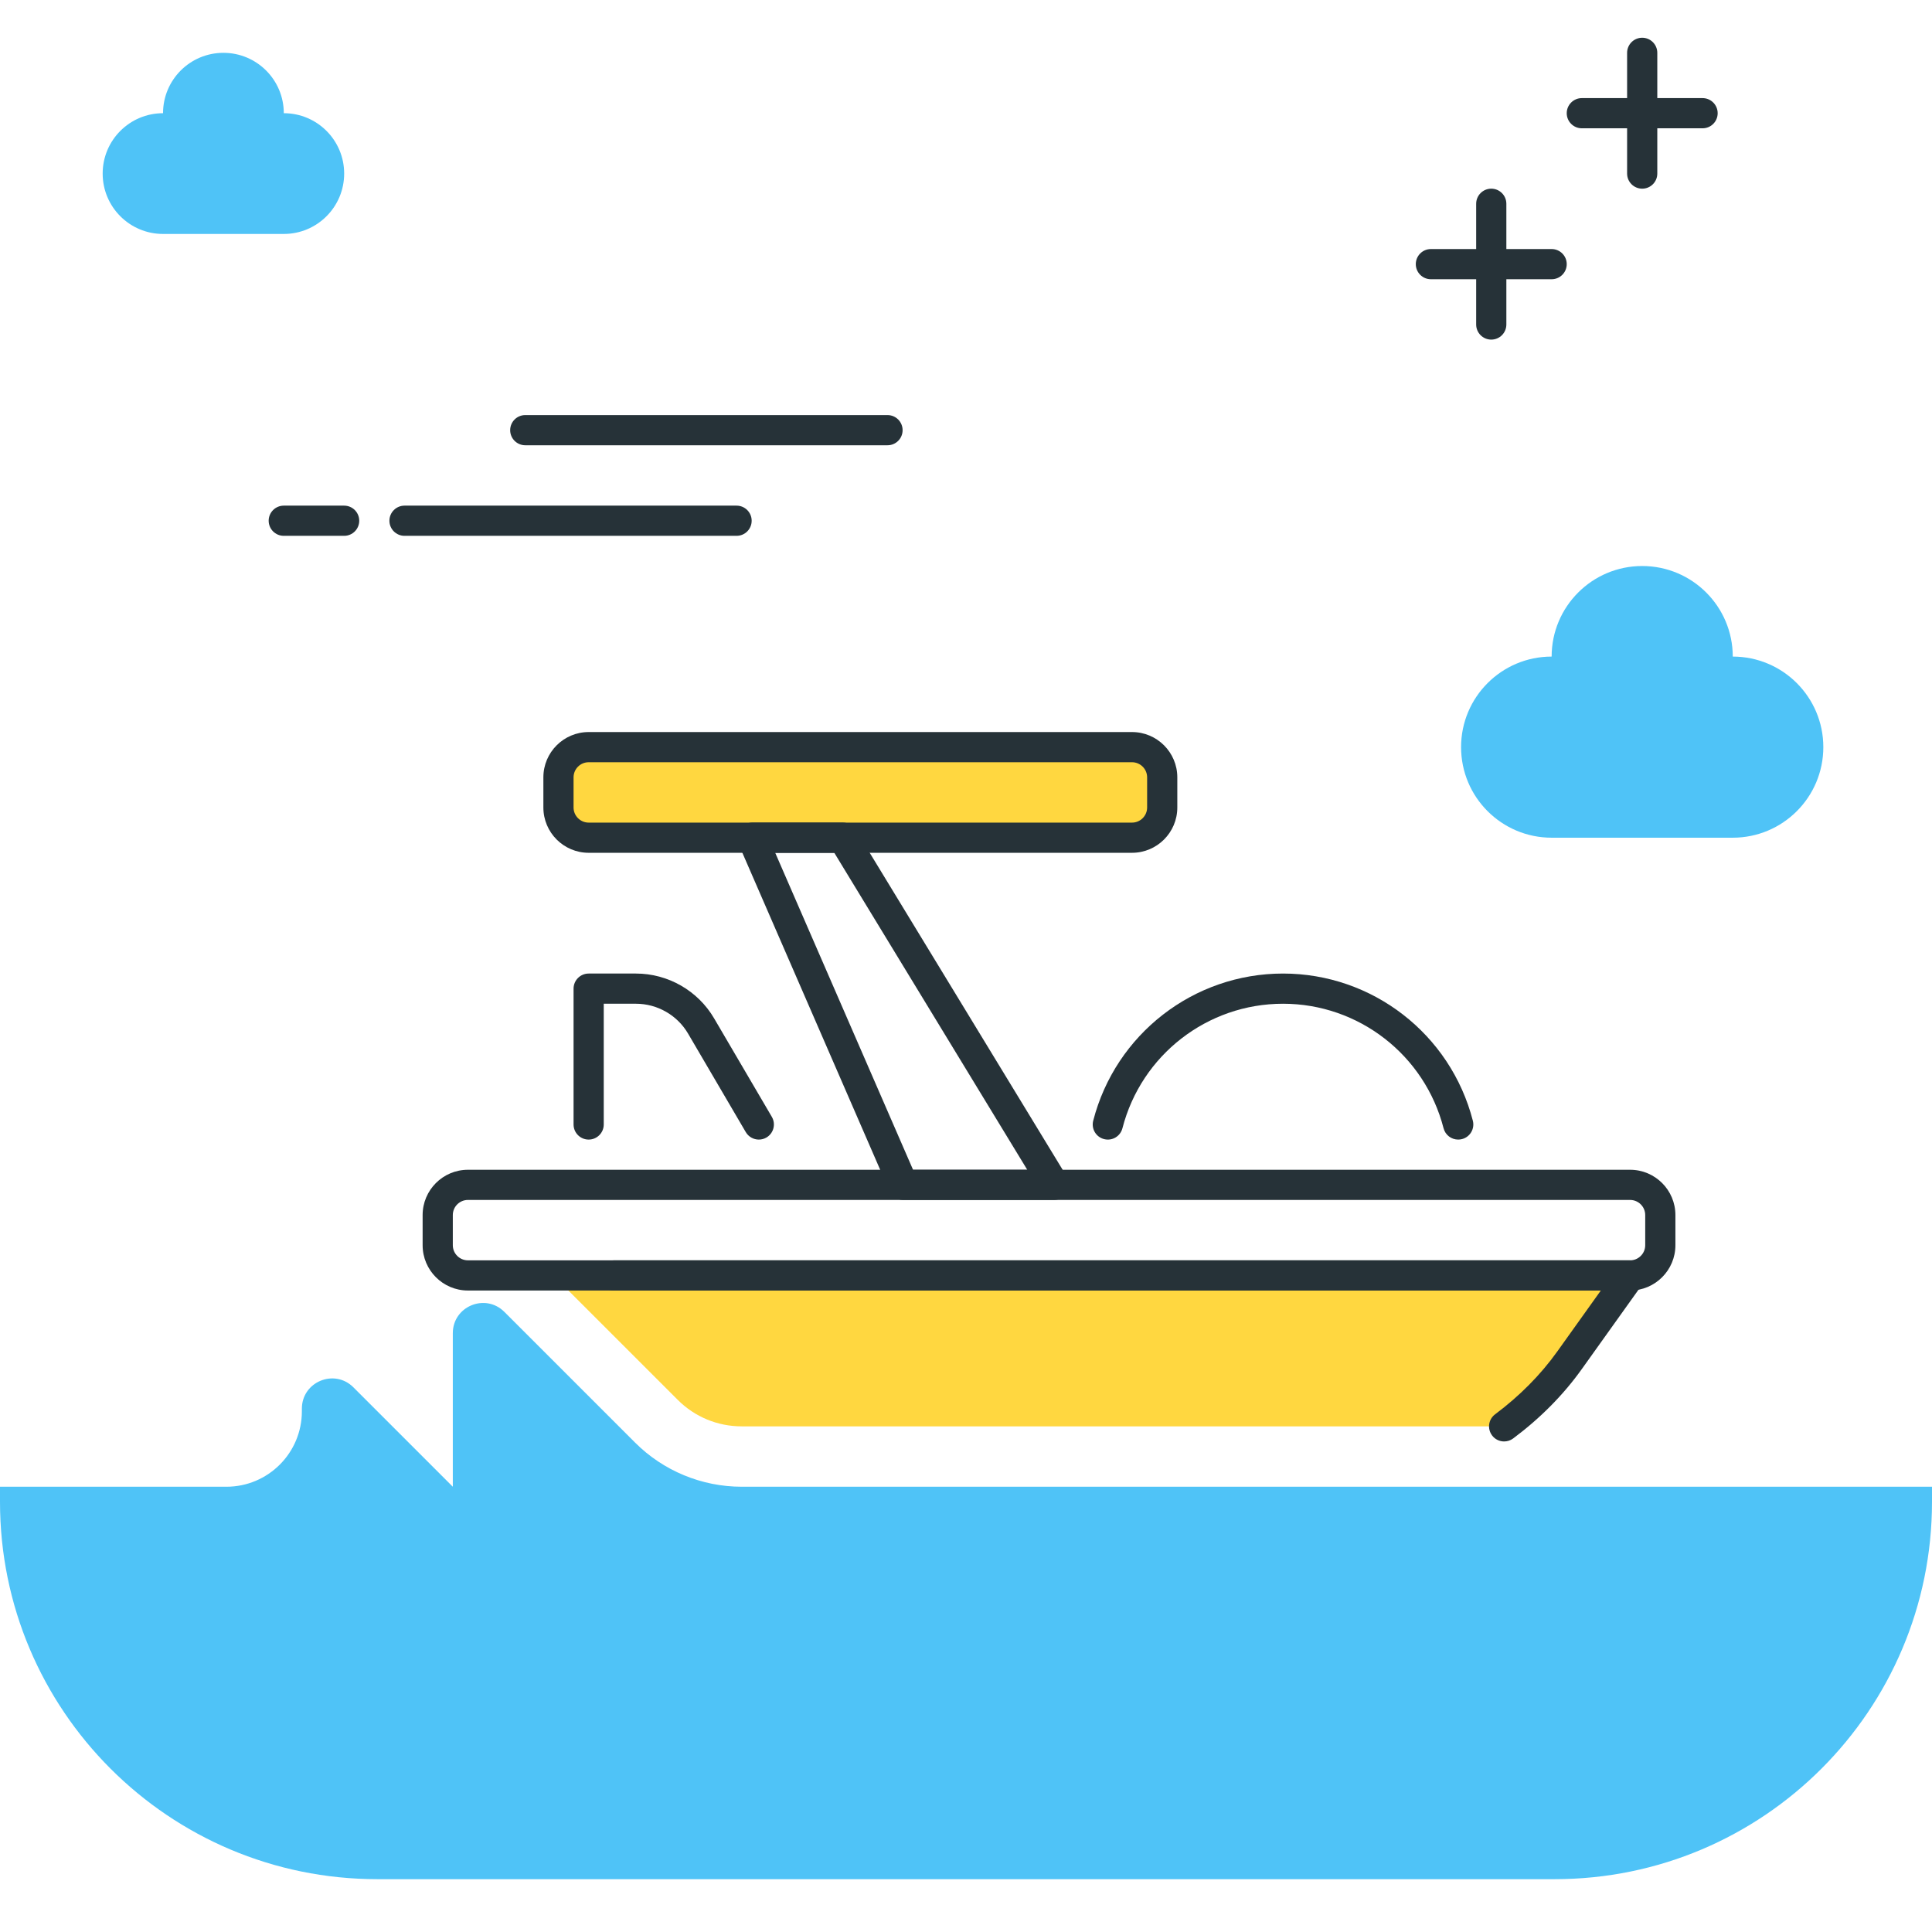 <?xml version="1.0" encoding="utf-8"?>
<!-- Generator: Adobe Illustrator 22.0.0, SVG Export Plug-In . SVG Version: 6.00 Build 0)  -->
<svg version="1.1" id="Layer_1" xmlns="http://www.w3.org/2000/svg" xmlns:xlink="http://www.w3.org/1999/xlink" x="0px" y="0px"
	 viewBox="0 0 64 64" style="enable-background:new 0 0 64 64;" xml:space="preserve">
<style type="text/css">
	.st0{fill:#263238;}
	.st1{fill:#4FC3F7;}
	.st2{fill:#FFD740;}
	.st3{fill:#FF5252;}
	.st4{fill:#4DB6AC;}
	.st5{fill:#FFFFFF;}
	.st6{fill:#40C4FF;}
	.st7{fill:#A2A2A1;}
	.st8{fill:#212A41;}
</style>
<g>
	<g>
		<path class="st0" d="M11.4,17.75h-2c-0.276,0-0.5-0.224-0.5-0.5s0.224-0.5,0.5-0.5h2c0.276,0,0.5,0.224,0.5,0.5
			S11.677,17.75,11.4,17.75z"/>
	</g>
	<g>
		<path class="st0" d="M24.4,17.75h-11c-0.276,0-0.5-0.224-0.5-0.5s0.224-0.5,0.5-0.5h11c0.276,0,0.5,0.224,0.5,0.5
			S24.677,17.75,24.4,17.75z"/>
	</g>
	<g>
		<path class="st0" d="M29.4,14.75h-12c-0.276,0-0.5-0.224-0.5-0.5s0.224-0.5,0.5-0.5h12c0.276,0,0.5,0.224,0.5,0.5
			S29.677,14.75,29.4,14.75z"/>
	</g>
	<g>
		<path class="st1" d="M51.4,21.75c0-1.657,1.343-3,3-3s3,1.343,3,3c1.657,0,3,1.343,3,3s-1.343,3-3,3h-6c-1.657,0-3-1.343-3-3
			S49.743,21.75,51.4,21.75z"/>
	</g>
	<g>
		<path class="st0" d="M56.4,4.25h-4c-0.276,0-0.5-0.224-0.5-0.5s0.224-0.5,0.5-0.5h4c0.276,0,0.5,0.224,0.5,0.5
			S56.677,4.25,56.4,4.25z"/>
	</g>
	<g>
		<path class="st0" d="M54.4,6.25c-0.276,0-0.5-0.224-0.5-0.5v-4c0-0.276,0.224-0.5,0.5-0.5s0.5,0.224,0.5,0.5v4
			C54.9,6.026,54.677,6.25,54.4,6.25z"/>
	</g>
	<g>
		<path class="st0" d="M51.4,9.25h-4c-0.276,0-0.5-0.224-0.5-0.5s0.224-0.5,0.5-0.5h4c0.276,0,0.5,0.224,0.5,0.5
			S51.677,9.25,51.4,9.25z"/>
	</g>
	<g>
		<path class="st0" d="M49.4,11.25c-0.276,0-0.5-0.224-0.5-0.5v-4c0-0.276,0.224-0.5,0.5-0.5s0.5,0.224,0.5,0.5v4
			C49.9,11.026,49.677,11.25,49.4,11.25z"/>
	</g>
	<g>
		<path class="st1" d="M5.401,3.75c0-1.105,0.895-2,2-2s2,0.895,2,2c1.105,0,2,0.895,2,2s-0.895,2-2,2h-4c-1.105,0-2-0.895-2-2
			S4.296,3.75,5.401,3.75z"/>
	</g>
	<g>
		<path class="st1" d="M21.036,47.786l-4.328-4.328C16.077,42.827,15,43.273,15,44.164v5.086l-3.293-3.293
			C11.077,45.327,10,45.773,10,46.664v0.086c0,1.381-1.119,2.5-2.5,2.5H0v0.5c0,6.904,5.596,12.5,12.5,12.5h39
			c6.904,0,12.5-5.596,12.5-12.5v-0.5H24.571C23.245,49.25,21.973,48.723,21.036,47.786z"/>
	</g>
	<g>
		<path class="st2" d="M22.451,46.372c0.566,0.566,1.319,0.878,2.121,0.878h25.255c0.818-0.611,1.557-1.336,2.165-2.188L54,42.25
			H18.328L22.451,46.372z"/>
	</g>
	<g>
		<path class="st0" d="M49.826,47.75c-0.152,0-0.303-0.069-0.4-0.201c-0.165-0.221-0.12-0.534,0.102-0.699
			c0.814-0.609,1.507-1.308,2.057-2.078l1.444-2.021h-32.7c-0.276,0-0.5-0.224-0.5-0.5s0.224-0.5,0.5-0.5H54
			c0.187,0,0.358,0.104,0.444,0.271c0.086,0.166,0.071,0.367-0.037,0.52l-2.009,2.812c-0.61,0.854-1.375,1.627-2.273,2.297
			C50.035,47.718,49.931,47.75,49.826,47.75z"/>
	</g>
	<g>
		<path class="st0" d="M54,42.75H15.5c-0.827,0-1.5-0.673-1.5-1.5v-1c0-0.827,0.673-1.5,1.5-1.5H54c0.827,0,1.5,0.673,1.5,1.5v1
			C55.5,42.077,54.827,42.75,54,42.75z M15.5,39.75c-0.276,0-0.5,0.225-0.5,0.5v1c0,0.275,0.224,0.5,0.5,0.5H54
			c0.275,0,0.5-0.225,0.5-0.5v-1c0-0.275-0.225-0.5-0.5-0.5H15.5z"/>
	</g>
	<g>
		<path class="st0" d="M48.304,37.75c-0.223,0-0.426-0.149-0.484-0.375c-0.626-2.429-2.813-4.125-5.319-4.125
			s-4.693,1.696-5.319,4.125c-0.069,0.267-0.339,0.429-0.609,0.359c-0.268-0.069-0.428-0.342-0.359-0.609
			c0.74-2.87,3.326-4.875,6.288-4.875s5.548,2.005,6.288,4.875c0.068,0.268-0.092,0.54-0.359,0.609
			C48.387,37.745,48.345,37.75,48.304,37.75z"/>
	</g>
	<g>
		<path class="st0" d="M25.137,37.75c-0.172,0-0.339-0.089-0.432-0.247l-1.912-3.264c-0.357-0.61-1.019-0.989-1.726-0.989H20v4
			c0,0.276-0.224,0.5-0.5,0.5s-0.5-0.224-0.5-0.5v-4.5c0-0.276,0.224-0.5,0.5-0.5h1.567c1.061,0,2.052,0.568,2.588,1.483
			l1.913,3.264c0.139,0.238,0.06,0.545-0.179,0.685C25.31,37.728,25.223,37.75,25.137,37.75z"/>
	</g>
	<g>
		<path class="st2" d="M37.5,27.75h-18c-0.552,0-1-0.448-1-1v-1c0-0.552,0.448-1,1-1h18c0.552,0,1,0.448,1,1v1
			C38.5,27.302,38.052,27.75,37.5,27.75z"/>
		<path class="st0" d="M37.5,28.25h-18c-0.827,0-1.5-0.673-1.5-1.5v-1c0-0.827,0.673-1.5,1.5-1.5h18c0.827,0,1.5,0.673,1.5,1.5v1
			C39,27.577,38.327,28.25,37.5,28.25z M19.5,25.25c-0.276,0-0.5,0.225-0.5,0.5v1c0,0.275,0.224,0.5,0.5,0.5h18
			c0.275,0,0.5-0.225,0.5-0.5v-1c0-0.275-0.225-0.5-0.5-0.5H19.5z"/>
	</g>
	<g>
		<path class="st0" d="M34.919,39.75h-5c-0.199,0-0.379-0.118-0.458-0.301l-5-11.5c-0.067-0.154-0.052-0.332,0.041-0.474
			c0.092-0.141,0.25-0.226,0.418-0.226h3c0.174,0,0.336,0.091,0.427,0.24l7,11.5c0.095,0.154,0.098,0.348,0.009,0.505
			C35.267,39.652,35.1,39.75,34.919,39.75z M30.246,38.75h3.783l-6.392-10.5h-1.957L30.246,38.75z"/>
	</g>
</g>
</svg>
